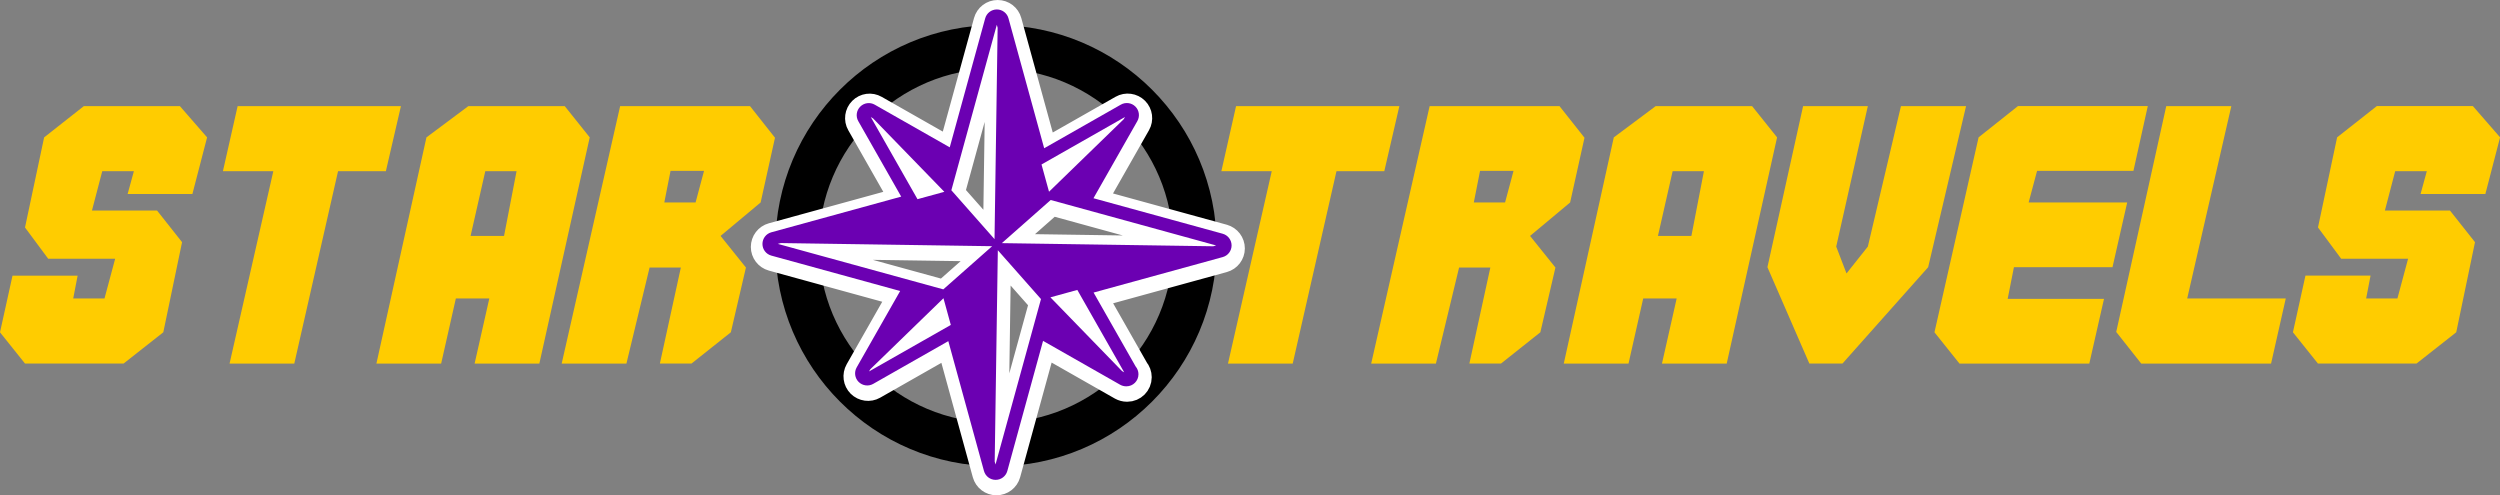 <?xml version="1.0" encoding="UTF-8" standalone="no"?>
<svg
   xmlns:dc="http://purl.org/dc/elements/1.1/"
   xmlns:cc="http://creativecommons.org/ns#"
   xmlns:rdf="http://www.w3.org/1999/02/22-rdf-syntax-ns#"
   xmlns:svg="http://www.w3.org/2000/svg"
   xmlns="http://www.w3.org/2000/svg"
   xmlns:sodipodi="http://sodipodi.sourceforge.net/DTD/sodipodi-0.dtd"
   xmlns:inkscape="http://www.inkscape.org/namespaces/inkscape"
   version="1.1"
   id="Capa_1"
   x="0px"
   y="0px"
   viewBox="0 0 100.488 19.908"
   xml:space="preserve"
   sodipodi:docname="logo_light.svg"
   inkscape:version="1.0.1 (0767f8302a, 2020-10-17)"
   width="100.488"
   height="19.908"><rect x="0" y="0" width="100.488" height="19.908" fill="#808080" stroke="none"/><defs
   id="defs39" /><sodipodi:namedview
   pagecolor="#ffffff"
   bordercolor="#666666"
   borderopacity="1"
   objecttolerance="10"
   gridtolerance="10"
   guidetolerance="10"
   inkscape:pageopacity="0"
   inkscape:pageshadow="2"
   inkscape:window-width="1916"
   inkscape:window-height="1005"
   id="namedview37"
   showgrid="false"
   inkscape:zoom="8.2273898"
   inkscape:cx="34.658917"
   inkscape:cy="38.008302"
   inkscape:window-x="0"
   inkscape:window-y="463"
   inkscape:window-maximized="0"
   inkscape:current-layer="Capa_1"
   inkscape:document-rotation="0" />
<g
   aria-label="Star Travels"
   id="text902"
   style="font-style:normal;font-variant:normal;font-weight:normal;font-stretch:normal;font-size:14.784px;line-height:1.25;font-family:Commando;-inkscape-font-specification:Commando;word-spacing:14px;fill:#ffcc00;fill-opacity:1;stroke-width:2.772"><path
     d="m 5.13,7.798 0.251,-0.917 h -1.271 l -0.414,1.582 h 2.617 l 1.005,1.271 -0.754,3.622 -1.597,1.257 H 1.005 L 0,13.357 0.503,11.08 h 2.617 l -0.177,0.917 h 1.257 l 0.429,-1.597 H 1.937 L 1.005,9.144 1.774,5.522 3.371,4.265 h 3.859 l 1.094,1.257 -0.591,2.277 H 5.13 Z"
     style="font-style:normal;font-variant:normal;font-weight:normal;font-stretch:normal;font-size:14.784px;font-family:Commando;-inkscape-font-specification:Commando;fill:#ffcc00;fill-opacity:1;stroke-width:2.772"
     id="path1314" /><path
     d="m 9.552,4.265 h 6.564 l -0.606,2.617 h -1.922 L 11.829,14.614 H 9.227 L 10.986,6.882 H 8.96 L 9.552,4.265 Z"
     style="font-style:normal;font-variant:normal;font-weight:normal;font-stretch:normal;font-size:14.784px;font-family:Commando;-inkscape-font-specification:Commando;fill:#ffcc00;fill-opacity:1;stroke-width:2.772"
     id="path1316" /><path
     d="m 17.732,14.614 h -2.602 l 2.011,-9.092 1.685,-1.257 h 3.873 l 1.005,1.257 -2.025,9.092 h -2.602 l 0.591,-2.617 h -1.345 l -0.591,2.617 v 0 z m 2.528,-5.13 0.503,-2.602 h -1.257 l -0.591,2.602 h 1.345 z"
     style="font-style:normal;font-variant:normal;font-weight:normal;font-stretch:normal;font-size:14.784px;font-family:Commando;-inkscape-font-specification:Commando;fill:#ffcc00;fill-opacity:1;stroke-width:2.772"
     id="path1318" /><path
     d="m 26.11,10.755 v 0 l -0.931,3.859 H 22.577 L 24.927,4.265 h 5.219 l 1.005,1.271 -0.577,2.602 -1.611,1.345 1.02,1.271 -0.606,2.602 -1.582,1.257 h -1.271 l 0.843,-3.859 h -1.257 z m 0.843,-3.888 -0.251,1.271 h 1.257 l 0.34,-1.271 h -1.345 z"
     style="font-style:normal;font-variant:normal;font-weight:normal;font-stretch:normal;font-size:14.784px;font-family:Commando;-inkscape-font-specification:Commando;fill:#ffcc00;fill-opacity:1;stroke-width:2.772"
     id="path1320" /><path
     d="m 49.684,4.265 h 6.564 l -0.606,2.617 h -1.922 l -1.759,7.732 h -2.602 l 1.759,-7.732 h -2.025 l 0.591,-2.617 z"
     style="font-style:normal;font-variant:normal;font-weight:normal;font-stretch:normal;font-size:14.784px;font-family:Commando;-inkscape-font-specification:Commando;fill:#ffcc00;fill-opacity:1;stroke-width:2.772"
     id="path1322" /><path
     d="m 58.648,10.755 v 0 l -0.931,3.859 H 55.115 L 57.465,4.265 h 5.219 l 1.005,1.271 -0.577,2.602 -1.611,1.345 1.02,1.271 -0.606,2.602 -1.582,1.257 h -1.271 l 0.843,-3.859 h -1.257 z m 0.843,-3.888 -0.251,1.271 h 1.257 l 0.34,-1.271 h -1.345 z"
     style="font-style:normal;font-variant:normal;font-weight:normal;font-stretch:normal;font-size:14.784px;font-family:Commando;-inkscape-font-specification:Commando;fill:#ffcc00;fill-opacity:1;stroke-width:2.772"
     id="path1324" /><path
     d="m 65.458,14.614 h -2.602 l 2.011,-9.092 1.685,-1.257 h 3.873 l 1.005,1.257 -2.025,9.092 h -2.602 l 0.591,-2.617 h -1.345 l -0.591,2.617 v 0 z m 2.528,-5.13 0.503,-2.602 h -1.257 l -0.591,2.602 h 1.345 z"
     style="font-style:normal;font-variant:normal;font-weight:normal;font-stretch:normal;font-size:14.784px;font-family:Commando;-inkscape-font-specification:Commando;fill:#ffcc00;fill-opacity:1;stroke-width:2.772"
     id="path1326" /><path
     d="m 72.476,4.265 h 2.602 l -1.271,5.647 0.414,1.079 0.857,-1.079 1.331,-5.647 h 2.617 l -1.523,6.475 -3.445,3.873 h -1.331 L 71.042,10.74 72.476,4.265 Z"
     style="font-style:normal;font-variant:normal;font-weight:normal;font-stretch:normal;font-size:14.784px;font-family:Commando;-inkscape-font-specification:Commando;fill:#ffcc00;fill-opacity:1;stroke-width:2.772"
     id="path1328" /><path
     d="m 80.698,12.012 h 3.873 l -0.591,2.602 h -5.219 l -1.005,-1.257 1.774,-7.836 1.582,-1.257 h 5.219 L 85.754,6.867 H 81.881 l -0.34,1.271 h 3.962 l -0.591,2.602 h -3.962 l -0.251,1.271 z"
     style="font-style:normal;font-variant:normal;font-weight:normal;font-stretch:normal;font-size:14.784px;font-family:Commando;-inkscape-font-specification:Commando;fill:#ffcc00;fill-opacity:1;stroke-width:2.772"
     id="path1330" /><path
     d="m 87.072,4.265 h 2.617 l -1.774,7.732 h 3.962 l -0.591,2.617 H 86.067 l -1.005,-1.271 2.011,-9.077 z"
     style="font-style:normal;font-variant:normal;font-weight:normal;font-stretch:normal;font-size:14.784px;font-family:Commando;-inkscape-font-specification:Commando;fill:#ffcc00;fill-opacity:1;stroke-width:2.772"
     id="path1332" /><path
     d="m 97.295,7.798 0.251,-0.917 h -1.271 l -0.414,1.582 h 2.617 l 1.005,1.271 -0.754,3.622 -1.597,1.257 h -3.962 l -1.005,-1.257 0.503,-2.277 h 2.617 l -0.177,0.917 h 1.257 l 0.429,-1.597 h -2.691 l -0.931,-1.257 0.769,-3.622 1.597,-1.257 h 3.859 l 1.094,1.257 -0.591,2.277 h -2.602 z"
     style="font-style:normal;font-variant:normal;font-weight:normal;font-stretch:normal;font-size:14.784px;font-family:Commando;-inkscape-font-specification:Commando;fill:#ffcc00;fill-opacity:1;stroke-width:2.772"
     id="path1334" /></g><circle
   style="fill:none;fill-opacity:1;stroke:#000000;stroke-width:1.75;stroke-linecap:square;stroke-linejoin:round;stroke-miterlimit:4;stroke-dasharray:none;stroke-opacity:1"
   id="path880"
   cx="40.035"
   cy="9.874"
   r="7.993"
   inkscape:export-xdpi="96"
   inkscape:export-ydpi="96" /><g
   id="g4-3"
   style="fill:#ffffff;fill-opacity:1;stroke:#ffffff;stroke-linejoin:round;stroke-opacity:1"
   transform="translate(30.622,0.38)"><path
     style="fill:#ffffff;fill-opacity:1;stroke:#ffffff;stroke-linejoin:round;stroke-opacity:1"
     d="M 18.557,9.135 13.363,7.708 15.127,4.607 C 15.235,4.417 15.203,4.178 15.049,4.024 14.894,3.869 14.654,3.837 14.465,3.945 L 11.382,5.699 9.947,0.477 C 9.89,0.266 9.698,0.12 9.479,0.12 9.261,0.12 9.069,0.266 9.011,0.477 L 7.586,5.662 4.572,3.948 C 4.382,3.839 4.143,3.871 3.988,4.027 3.834,4.181 3.801,4.42 3.91,4.61 l 1.725,3.033 -5.22,1.434 c -0.211,0.058 -0.357,0.25 -0.357,0.469 0,0.219 0.146,0.41 0.357,0.468 l 5.178,1.423 -1.747,3.07 c -0.109,0.191 -0.076,0.43 0.078,0.584 0.155,0.154 0.395,0.188 0.584,0.08 l 3.021,-1.719 1.434,5.221 c 0.058,0.209 0.25,0.355 0.468,0.355 0.219,0 0.411,-0.146 0.469,-0.355 l 1.437,-5.232 3.1,1.764 c 0.075,0.041 0.158,0.063 0.241,0.063 0.003,0 0.005,0 0.009,0 0.269,0 0.485,-0.217 0.485,-0.486 0,-0.119 -0.043,-0.229 -0.115,-0.314 l -1.689,-2.969 5.19,-1.426 c 0.211,-0.058 0.357,-0.25 0.357,-0.468 0,-0.218 -0.147,-0.412 -0.358,-0.47 z M 0.676,9.543 0.796,9.51 9.291,9.636 7.327,11.371 Z M 7.651,7.387 9.478,0.737 9.511,0.857 9.386,9.352 Z m 1.835,2.188 v 0 L 9.452,9.54 v 0 z m 0.033,0.223 1.735,1.963 -1.828,6.65 -0.033,-0.119 z m 4.992,4.858 -2.879,-2.965 -0.089,0.025 1.171,-0.322 1.885,3.313 z M 18.175,9.639 9.68,9.513 11.644,7.779 18.294,9.606 Z M 14.63,4.443 14.58,4.531 11.577,7.446 11.588,7.488 11.275,6.351 Z M 7.38,7.447 6.29,7.746 4.413,4.446 4.501,4.496 7.369,7.45 Z m 0.249,5.354 -3.287,1.869 0.051,-0.088 2.941,-2.855 z"
     id="path2-6" /></g><g
   id="g4"
   transform="translate(30.622,0.38)">
	<path
   style="fill:#6b00b2;fill-opacity:1"
   d="M 18.524,9.015 13.33,7.588 15.094,4.487 C 15.202,4.297 15.17,4.058 15.016,3.904 14.861,3.749 14.621,3.717 14.432,3.825 L 11.349,5.579 9.914,0.357 C 9.857,0.146 9.665,0 9.446,0 9.228,0 9.036,0.146 8.978,0.357 L 7.553,5.542 4.539,3.828 C 4.349,3.719 4.11,3.751 3.955,3.907 3.801,4.061 3.768,4.3 3.877,4.49 l 1.725,3.033 -5.22,1.434 c -0.211,0.058 -0.357,0.25 -0.357,0.469 0,0.219 0.146,0.41 0.357,0.468 l 5.178,1.423 -1.747,3.07 c -0.109,0.191 -0.076,0.43 0.078,0.584 0.155,0.154 0.395,0.188 0.584,0.08 l 3.021,-1.719 1.434,5.221 c 0.058,0.209 0.25,0.355 0.468,0.355 0.219,0 0.411,-0.146 0.469,-0.355 l 1.437,-5.232 3.1,1.764 c 0.075,0.041 0.158,0.063 0.241,0.063 0.003,0 0.005,0 0.009,0 0.269,0 0.485,-0.217 0.485,-0.486 0,-0.119 -0.043,-0.229 -0.115,-0.314 l -1.689,-2.969 5.19,-1.426 c 0.211,-0.058 0.357,-0.25 0.357,-0.468 0,-0.218 -0.147,-0.412 -0.358,-0.47 z M 0.643,9.423 0.763,9.39 9.258,9.516 7.294,11.251 Z M 7.618,7.267 9.445,0.617 9.478,0.737 9.353,9.232 Z m 1.835,2.188 v 0 L 9.419,9.42 v 0 z m 0.033,0.223 1.735,1.963 -1.828,6.65 -0.033,-0.119 z m 4.992,4.858 -2.879,-2.965 -0.089,0.025 1.171,-0.322 1.885,3.313 z M 18.142,9.519 9.647,9.393 11.611,7.659 18.261,9.486 Z M 14.597,4.323 14.547,4.411 11.544,7.326 11.555,7.368 11.242,6.231 Z M 7.347,7.327 6.257,7.626 4.38,4.326 4.468,4.376 7.336,7.33 Z M 7.596,12.681 4.309,14.55 4.36,14.462 7.301,11.607 Z"
   id="path2" />
</g>
<g
   id="g6"
   transform="translate(30.622,0.38)">
</g>
<g
   id="g8"
   transform="translate(30.622,0.38)">
</g>
<g
   id="g10"
   transform="translate(30.622,0.38)">
</g>
<g
   id="g12"
   transform="translate(30.622,0.38)">
</g>
<g
   id="g14"
   transform="translate(30.622,0.38)">
</g>
<g
   id="g16"
   transform="translate(30.622,0.38)">
</g>
<g
   id="g18"
   transform="translate(30.622,0.38)">
</g>
<g
   id="g20"
   transform="translate(30.622,0.38)">
</g>
<g
   id="g22"
   transform="translate(30.622,0.38)">
</g>
<g
   id="g24"
   transform="translate(30.622,0.38)">
</g>
<g
   id="g26"
   transform="translate(30.622,0.38)">
</g>
<g
   id="g28"
   transform="translate(30.622,0.38)">
</g>
<g
   id="g30"
   transform="translate(30.622,0.38)">
</g>
<g
   id="g32"
   transform="translate(30.622,0.38)">
</g>
<g
   id="g34"
   transform="translate(30.622,0.38)">
</g>
</svg>
